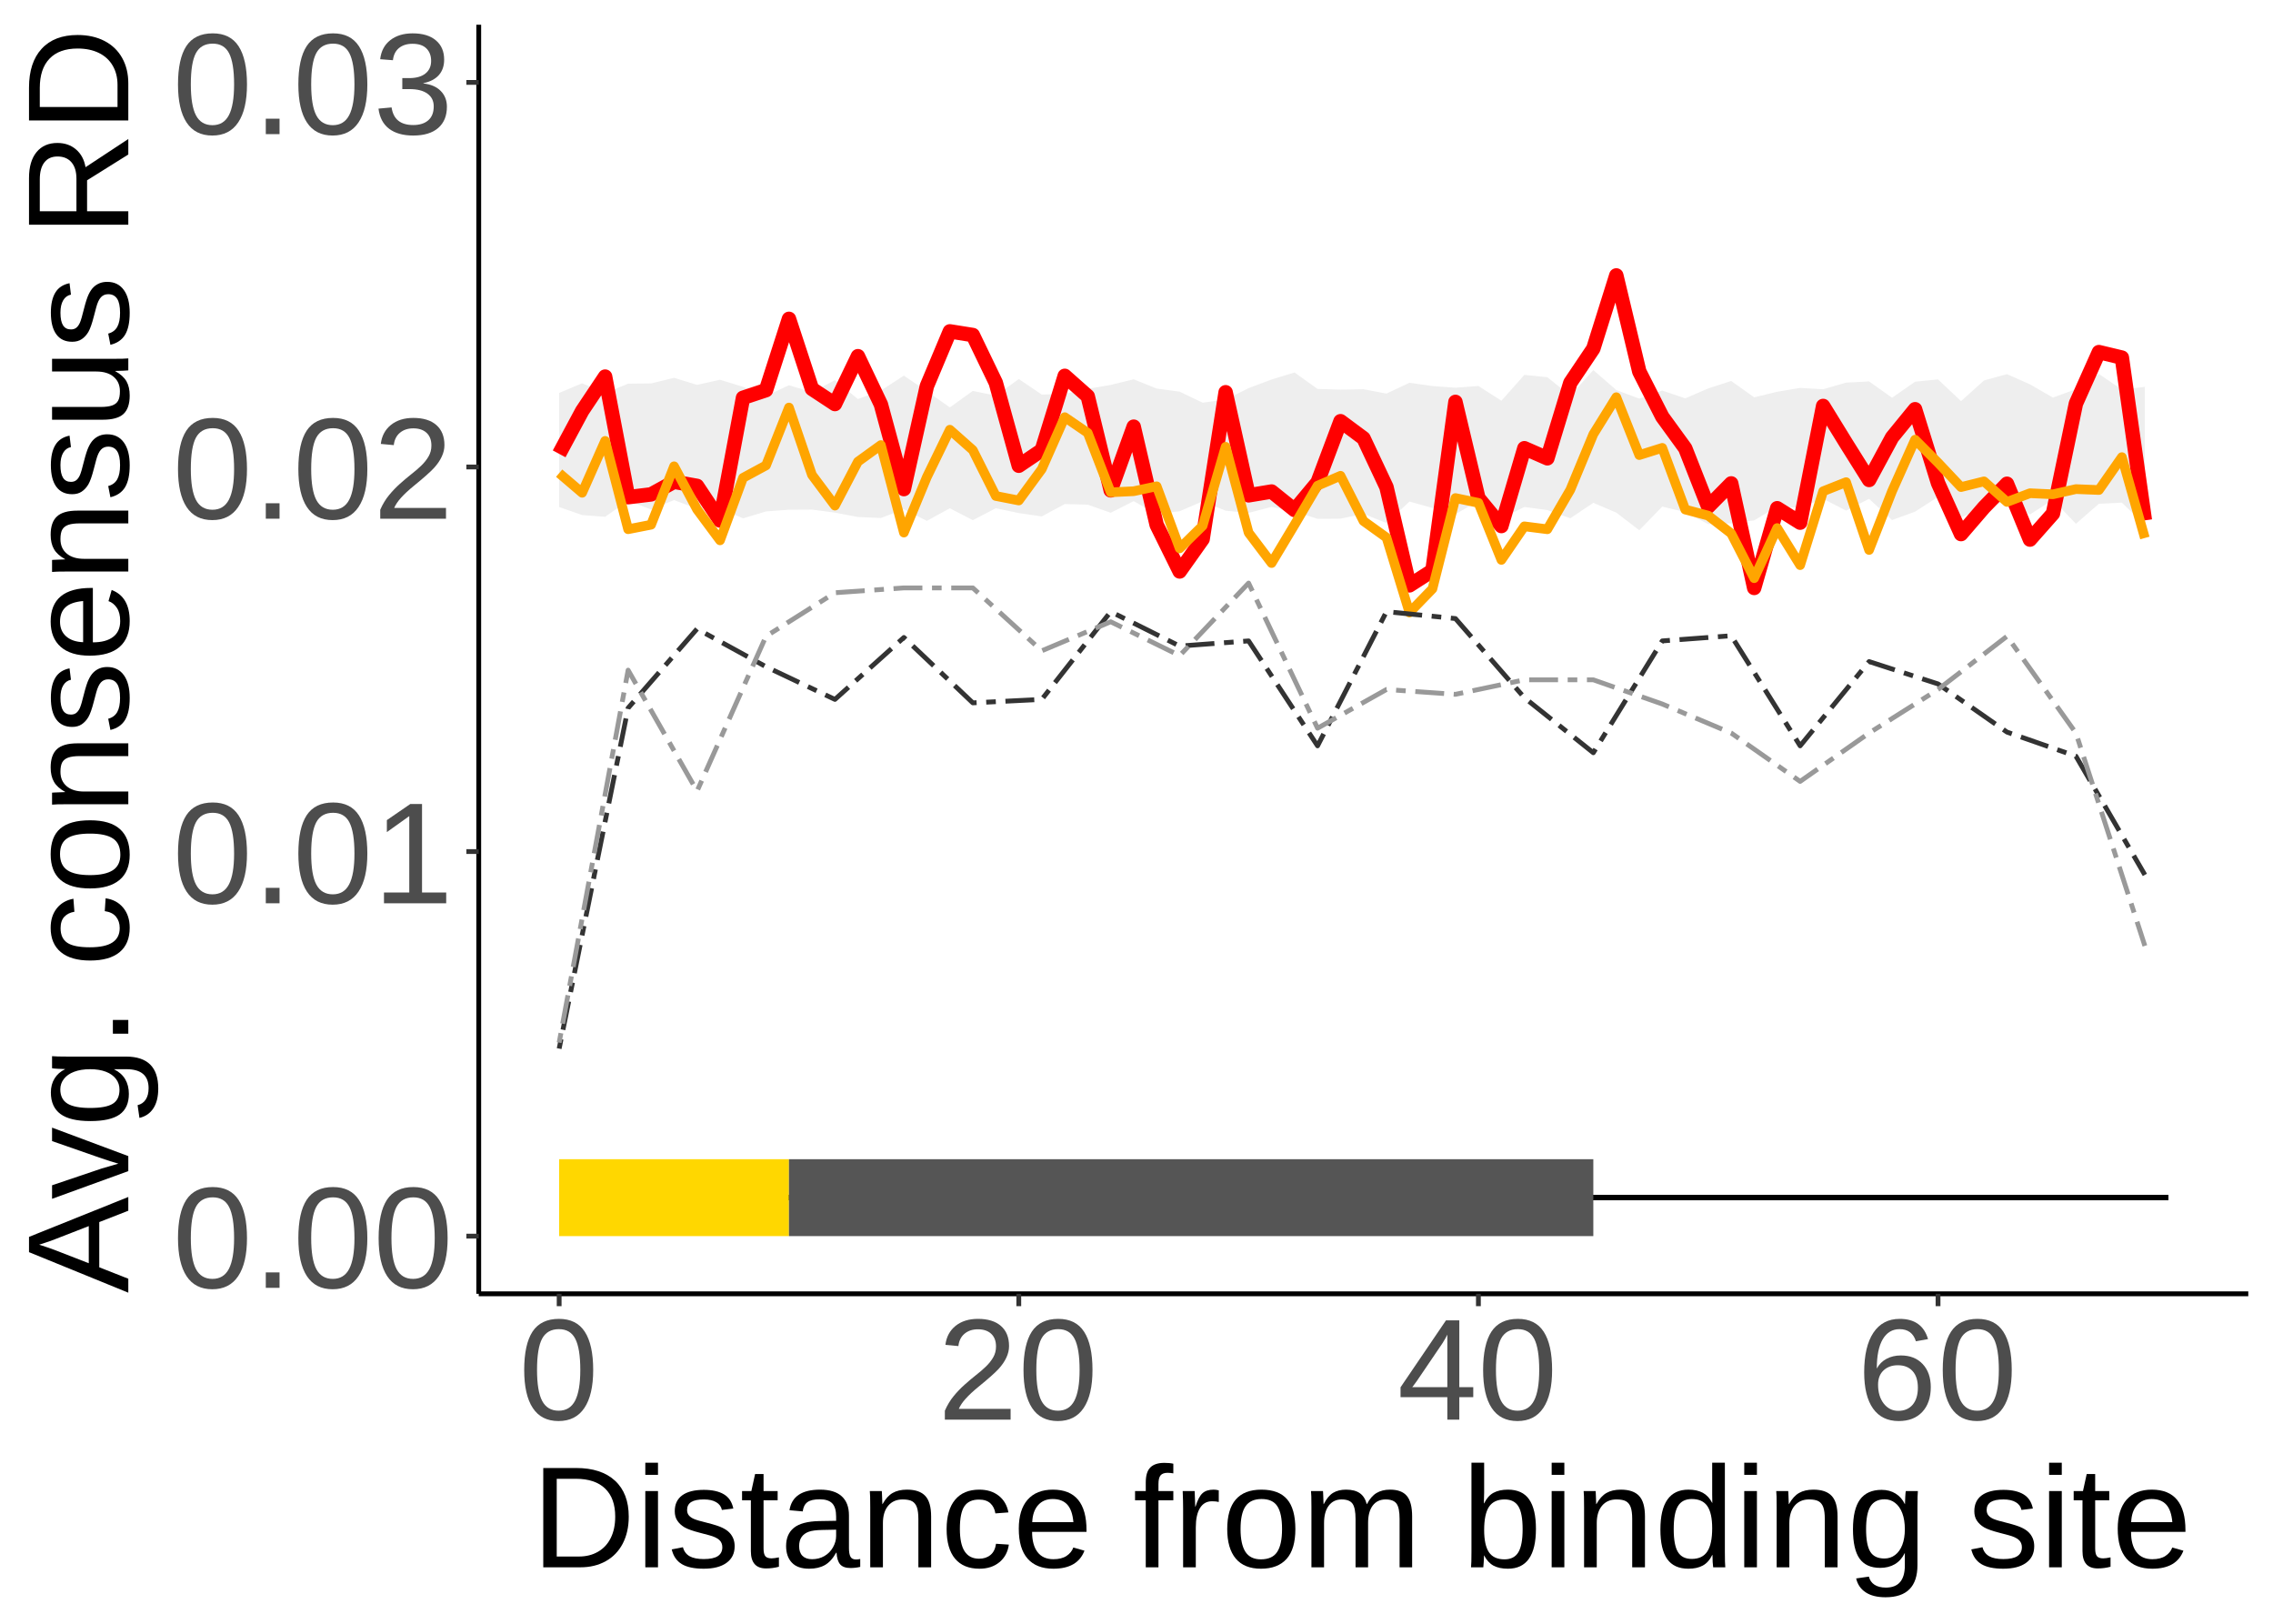 <?xml version="1.0" encoding="UTF-8"?>
<svg xmlns="http://www.w3.org/2000/svg" xmlns:xlink="http://www.w3.org/1999/xlink" width="504pt" height="360pt" viewBox="0 0 504 360" version="1.1">
<defs>
<g>
<symbol overflow="visible" id="glyph0-0">
<path style="stroke:none;" d="M 3.203 -22.016 L 20.781 -22.016 L 20.781 0 L 3.203 0 Z M 4.391 -20.828 L 4.391 -1.188 L 19.594 -1.188 L 19.594 -20.828 Z M 4.391 -20.828 "/>
</symbol>
<symbol overflow="visible" id="glyph0-1">
<path style="stroke:none;" d="M 16.547 -11.016 C 16.547 -7.336 15.895 -4.531 14.594 -2.594 C 13.301 -0.656 11.391 0.312 8.859 0.312 C 6.328 0.312 4.426 -0.648 3.156 -2.578 C 1.883 -4.504 1.25 -7.316 1.25 -11.016 C 1.25 -14.797 1.863 -17.629 3.094 -19.516 C 4.332 -21.398 6.285 -22.344 8.953 -22.344 C 11.547 -22.344 13.457 -21.391 14.688 -19.484 C 15.926 -17.578 16.547 -14.754 16.547 -11.016 Z M 13.688 -11.016 C 13.688 -14.191 13.316 -16.492 12.578 -17.922 C 11.848 -19.348 10.641 -20.062 8.953 -20.062 C 7.223 -20.062 5.977 -19.359 5.219 -17.953 C 4.469 -16.547 4.094 -14.234 4.094 -11.016 C 4.094 -7.891 4.473 -5.602 5.234 -4.156 C 6.004 -2.707 7.223 -1.984 8.891 -1.984 C 10.547 -1.984 11.758 -2.723 12.531 -4.203 C 13.301 -5.68 13.688 -7.953 13.688 -11.016 Z M 13.688 -11.016 "/>
</symbol>
<symbol overflow="visible" id="glyph0-2">
<path style="stroke:none;" d="M 2.922 0 L 2.922 -3.422 L 5.969 -3.422 L 5.969 0 Z M 2.922 0 "/>
</symbol>
<symbol overflow="visible" id="glyph0-3">
<path style="stroke:none;" d="M 2.438 0 L 2.438 -2.391 L 8.047 -2.391 L 8.047 -19.328 L 3.078 -15.781 L 3.078 -18.438 L 8.281 -22.016 L 10.875 -22.016 L 10.875 -2.391 L 16.234 -2.391 L 16.234 0 Z M 2.438 0 "/>
</symbol>
<symbol overflow="visible" id="glyph0-4">
<path style="stroke:none;" d="M 1.609 0 L 1.609 -1.984 C 2.141 -3.203 2.785 -4.273 3.547 -5.203 C 4.316 -6.141 5.125 -6.984 5.969 -7.734 C 6.812 -8.492 7.645 -9.195 8.469 -9.844 C 9.301 -10.488 10.051 -11.133 10.719 -11.781 C 11.383 -12.426 11.922 -13.102 12.328 -13.812 C 12.742 -14.52 12.953 -15.32 12.953 -16.219 C 12.953 -17.426 12.598 -18.363 11.891 -19.031 C 11.18 -19.695 10.195 -20.031 8.938 -20.031 C 7.738 -20.031 6.75 -19.703 5.969 -19.047 C 5.195 -18.398 4.742 -17.488 4.609 -16.312 L 1.734 -16.578 C 1.941 -18.336 2.688 -19.738 3.969 -20.781 C 5.258 -21.82 6.914 -22.344 8.938 -22.344 C 11.156 -22.344 12.859 -21.816 14.047 -20.766 C 15.242 -19.723 15.844 -18.238 15.844 -16.312 C 15.844 -15.457 15.645 -14.609 15.25 -13.766 C 14.863 -12.922 14.285 -12.078 13.516 -11.234 C 12.742 -10.391 11.27 -9.082 9.094 -7.312 C 7.895 -6.332 6.941 -5.445 6.234 -4.656 C 5.523 -3.875 5.016 -3.117 4.703 -2.391 L 16.188 -2.391 L 16.188 0 Z M 1.609 0 "/>
</symbol>
<symbol overflow="visible" id="glyph0-5">
<path style="stroke:none;" d="M 16.391 -6.078 C 16.391 -4.047 15.742 -2.473 14.453 -1.359 C 13.16 -0.242 11.316 0.312 8.922 0.312 C 6.691 0.312 4.91 -0.188 3.578 -1.188 C 2.254 -2.195 1.469 -3.688 1.219 -5.656 L 4.125 -5.922 C 4.5 -3.316 6.098 -2.016 8.922 -2.016 C 10.336 -2.016 11.445 -2.363 12.25 -3.062 C 13.062 -3.758 13.469 -4.797 13.469 -6.172 C 13.469 -7.367 13.004 -8.301 12.078 -8.969 C 11.16 -9.645 9.832 -9.984 8.094 -9.984 L 6.5 -9.984 L 6.5 -12.422 L 8.031 -12.422 C 9.57 -12.422 10.766 -12.754 11.609 -13.422 C 12.461 -14.098 12.891 -15.031 12.891 -16.219 C 12.891 -17.395 12.539 -18.32 11.844 -19 C 11.156 -19.688 10.129 -20.031 8.766 -20.031 C 7.523 -20.031 6.52 -19.711 5.75 -19.078 C 4.988 -18.441 4.547 -17.547 4.422 -16.391 L 1.594 -16.609 C 1.801 -18.41 2.547 -19.816 3.828 -20.828 C 5.117 -21.836 6.773 -22.344 8.797 -22.344 C 11.004 -22.344 12.719 -21.828 13.938 -20.797 C 15.164 -19.773 15.781 -18.348 15.781 -16.516 C 15.781 -15.109 15.383 -13.961 14.594 -13.078 C 13.812 -12.203 12.672 -11.609 11.172 -11.297 L 11.172 -11.234 C 12.816 -11.055 14.098 -10.504 15.016 -9.578 C 15.93 -8.648 16.391 -7.484 16.391 -6.078 Z M 16.391 -6.078 "/>
</symbol>
<symbol overflow="visible" id="glyph0-6">
<path style="stroke:none;" d="M 13.766 -4.984 L 13.766 0 L 11.109 0 L 11.109 -4.984 L 0.734 -4.984 L 0.734 -7.172 L 10.812 -22.016 L 13.766 -22.016 L 13.766 -7.203 L 16.859 -7.203 L 16.859 -4.984 Z M 11.109 -18.844 C 11.086 -18.781 10.941 -18.504 10.672 -18.016 C 10.398 -17.523 10.195 -17.18 10.062 -16.984 L 4.422 -8.672 L 3.578 -7.516 L 3.328 -7.203 L 11.109 -7.203 Z M 11.109 -18.844 "/>
</symbol>
<symbol overflow="visible" id="glyph0-7">
<path style="stroke:none;" d="M 16.391 -7.203 C 16.391 -4.879 15.758 -3.047 14.5 -1.703 C 13.238 -0.359 11.5 0.312 9.281 0.312 C 6.801 0.312 4.906 -0.609 3.594 -2.453 C 2.281 -4.297 1.625 -6.977 1.625 -10.5 C 1.625 -14.312 2.305 -17.238 3.672 -19.281 C 5.035 -21.32 6.977 -22.344 9.5 -22.344 C 12.82 -22.344 14.914 -20.848 15.781 -17.859 L 13.094 -17.375 C 12.539 -19.164 11.332 -20.062 9.469 -20.062 C 7.863 -20.062 6.617 -19.312 5.734 -17.812 C 4.859 -16.32 4.422 -14.16 4.422 -11.328 C 4.93 -12.273 5.648 -12.992 6.578 -13.484 C 7.504 -13.984 8.566 -14.234 9.766 -14.234 C 11.797 -14.234 13.406 -13.598 14.594 -12.328 C 15.789 -11.055 16.391 -9.348 16.391 -7.203 Z M 13.531 -7.078 C 13.531 -8.672 13.141 -9.898 12.359 -10.766 C 11.578 -11.629 10.488 -12.062 9.094 -12.062 C 7.781 -12.062 6.719 -11.676 5.906 -10.906 C 5.102 -10.145 4.703 -9.094 4.703 -7.75 C 4.703 -6.051 5.117 -4.66 5.953 -3.578 C 6.797 -2.492 7.875 -1.953 9.188 -1.953 C 10.539 -1.953 11.602 -2.406 12.375 -3.312 C 13.145 -4.227 13.531 -5.484 13.531 -7.078 Z M 13.531 -7.078 "/>
</symbol>
<symbol overflow="visible" id="glyph0-8">
<path style="stroke:none;" d="M 21.578 -11.234 C 21.578 -8.961 21.133 -6.973 20.25 -5.266 C 19.363 -3.566 18.109 -2.266 16.484 -1.359 C 14.859 -0.453 12.984 0 10.859 0 L 2.625 0 L 2.625 -22.016 L 9.906 -22.016 C 13.633 -22.016 16.508 -21.078 18.531 -19.203 C 20.562 -17.336 21.578 -14.68 21.578 -11.234 Z M 18.578 -11.234 C 18.578 -13.961 17.828 -16.039 16.328 -17.469 C 14.836 -18.906 12.676 -19.625 9.844 -19.625 L 5.609 -19.625 L 5.609 -2.391 L 10.516 -2.391 C 12.129 -2.391 13.547 -2.742 14.766 -3.453 C 15.992 -4.16 16.938 -5.18 17.594 -6.516 C 18.25 -7.848 18.578 -9.422 18.578 -11.234 Z M 18.578 -11.234 "/>
</symbol>
<symbol overflow="visible" id="glyph0-9">
<path style="stroke:none;" d="M 2.141 -20.5 L 2.141 -23.188 L 4.953 -23.188 L 4.953 -20.5 Z M 2.141 0 L 2.141 -16.906 L 4.953 -16.906 L 4.953 0 Z M 2.141 0 "/>
</symbol>
<symbol overflow="visible" id="glyph0-10">
<path style="stroke:none;" d="M 14.844 -4.672 C 14.844 -3.078 14.238 -1.848 13.031 -0.984 C 11.832 -0.117 10.148 0.312 7.984 0.312 C 5.879 0.312 4.254 -0.031 3.109 -0.719 C 1.973 -1.414 1.234 -2.5 0.891 -3.969 L 3.375 -4.453 C 3.613 -3.547 4.109 -2.879 4.859 -2.453 C 5.609 -2.035 6.648 -1.828 7.984 -1.828 C 9.41 -1.828 10.453 -2.047 11.109 -2.484 C 11.773 -2.922 12.109 -3.578 12.109 -4.453 C 12.109 -5.117 11.879 -5.66 11.422 -6.078 C 10.961 -6.492 10.223 -6.836 9.203 -7.109 L 7.188 -7.641 C 5.57 -8.055 4.422 -8.461 3.734 -8.859 C 3.055 -9.266 2.523 -9.754 2.141 -10.328 C 1.754 -10.898 1.562 -11.602 1.562 -12.438 C 1.562 -13.977 2.109 -15.148 3.203 -15.953 C 4.305 -16.766 5.91 -17.172 8.016 -17.172 C 9.879 -17.172 11.359 -16.844 12.453 -16.188 C 13.555 -15.531 14.254 -14.477 14.547 -13.031 L 12.016 -12.719 C 11.859 -13.469 11.438 -14.039 10.75 -14.438 C 10.07 -14.844 9.16 -15.047 8.016 -15.047 C 6.742 -15.047 5.805 -14.852 5.203 -14.469 C 4.598 -14.082 4.297 -13.5 4.297 -12.719 C 4.297 -12.238 4.422 -11.844 4.672 -11.531 C 4.922 -11.219 5.289 -10.953 5.781 -10.734 C 6.27 -10.516 7.301 -10.211 8.875 -9.828 C 10.363 -9.453 11.438 -9.102 12.094 -8.781 C 12.75 -8.469 13.266 -8.117 13.641 -7.734 C 14.023 -7.348 14.32 -6.898 14.531 -6.391 C 14.738 -5.891 14.844 -5.316 14.844 -4.672 Z M 14.844 -4.672 "/>
</symbol>
<symbol overflow="visible" id="glyph0-11">
<path style="stroke:none;" d="M 8.656 -0.125 C 7.727 0.125 6.781 0.25 5.812 0.25 C 3.562 0.25 2.438 -1.023 2.438 -3.578 L 2.438 -14.859 L 0.484 -14.859 L 0.484 -16.906 L 2.547 -16.906 L 3.375 -20.688 L 5.25 -20.688 L 5.25 -16.906 L 8.375 -16.906 L 8.375 -14.859 L 5.25 -14.859 L 5.25 -4.188 C 5.25 -3.375 5.379 -2.801 5.641 -2.469 C 5.91 -2.145 6.375 -1.984 7.031 -1.984 C 7.406 -1.984 7.945 -2.055 8.656 -2.203 Z M 8.656 -0.125 "/>
</symbol>
<symbol overflow="visible" id="glyph0-12">
<path style="stroke:none;" d="M 6.469 0.312 C 4.77 0.312 3.492 -0.133 2.641 -1.031 C 1.785 -1.926 1.359 -3.156 1.359 -4.719 C 1.359 -6.469 1.93 -7.812 3.078 -8.75 C 4.234 -9.688 6.094 -10.188 8.656 -10.25 L 12.453 -10.312 L 12.453 -11.234 C 12.453 -12.609 12.16 -13.594 11.578 -14.188 C 10.992 -14.781 10.078 -15.078 8.828 -15.078 C 7.566 -15.078 6.648 -14.863 6.078 -14.438 C 5.504 -14.008 5.16 -13.328 5.047 -12.391 L 2.109 -12.656 C 2.586 -15.695 4.848 -17.219 8.891 -17.219 C 11.016 -17.219 12.613 -16.727 13.688 -15.75 C 14.758 -14.781 15.297 -13.375 15.297 -11.531 L 15.297 -4.25 C 15.297 -3.414 15.406 -2.785 15.625 -2.359 C 15.844 -1.941 16.258 -1.734 16.875 -1.734 C 17.145 -1.734 17.453 -1.77 17.797 -1.844 L 17.797 -0.094 C 17.086 0.07 16.363 0.156 15.625 0.156 C 14.582 0.156 13.82 -0.113 13.344 -0.656 C 12.875 -1.207 12.609 -2.066 12.547 -3.234 L 12.453 -3.234 C 11.734 -1.941 10.895 -1.023 9.938 -0.484 C 8.988 0.047 7.832 0.312 6.469 0.312 Z M 7.109 -1.797 C 8.141 -1.797 9.055 -2.031 9.859 -2.5 C 10.66 -2.969 11.289 -3.609 11.75 -4.422 C 12.219 -5.242 12.453 -6.086 12.453 -6.953 L 12.453 -8.344 L 9.375 -8.281 C 8.051 -8.258 7.047 -8.125 6.359 -7.875 C 5.68 -7.625 5.16 -7.238 4.797 -6.719 C 4.43 -6.195 4.25 -5.516 4.25 -4.672 C 4.25 -3.754 4.492 -3.047 4.984 -2.547 C 5.484 -2.047 6.191 -1.797 7.109 -1.797 Z M 7.109 -1.797 "/>
</symbol>
<symbol overflow="visible" id="glyph0-13">
<path style="stroke:none;" d="M 12.891 0 L 12.891 -10.719 C 12.891 -11.832 12.781 -12.695 12.562 -13.312 C 12.344 -13.926 11.992 -14.367 11.516 -14.641 C 11.035 -14.91 10.332 -15.047 9.406 -15.047 C 8.051 -15.047 6.984 -14.582 6.203 -13.656 C 5.422 -12.727 5.031 -11.441 5.031 -9.797 L 5.031 0 L 2.219 0 L 2.219 -13.297 C 2.219 -15.266 2.188 -16.469 2.125 -16.906 L 4.781 -16.906 C 4.789 -16.852 4.801 -16.711 4.812 -16.484 C 4.82 -16.254 4.832 -15.988 4.844 -15.688 C 4.863 -15.395 4.883 -14.836 4.906 -14.016 L 4.953 -14.016 C 5.598 -15.18 6.344 -16.004 7.188 -16.484 C 8.039 -16.973 9.098 -17.219 10.359 -17.219 C 12.211 -17.219 13.566 -16.754 14.422 -15.828 C 15.285 -14.91 15.719 -13.391 15.719 -11.266 L 15.719 0 Z M 12.891 0 "/>
</symbol>
<symbol overflow="visible" id="glyph0-14">
<path style="stroke:none;" d="M 4.297 -8.531 C 4.297 -6.281 4.648 -4.613 5.359 -3.531 C 6.066 -2.445 7.133 -1.906 8.562 -1.906 C 9.562 -1.906 10.395 -2.176 11.062 -2.719 C 11.738 -3.258 12.156 -4.094 12.312 -5.219 L 15.156 -5.031 C 14.938 -3.406 14.242 -2.109 13.078 -1.141 C 11.91 -0.172 10.43 0.312 8.641 0.312 C 6.273 0.312 4.469 -0.43 3.219 -1.922 C 1.977 -3.422 1.359 -5.602 1.359 -8.469 C 1.359 -11.312 1.984 -13.477 3.234 -14.969 C 4.484 -16.469 6.273 -17.219 8.609 -17.219 C 10.336 -17.219 11.77 -16.77 12.906 -15.875 C 14.051 -14.977 14.77 -13.742 15.062 -12.172 L 12.172 -11.953 C 12.023 -12.891 11.656 -13.633 11.062 -14.188 C 10.469 -14.738 9.625 -15.016 8.531 -15.016 C 7.039 -15.016 5.961 -14.52 5.297 -13.531 C 4.629 -12.539 4.297 -10.875 4.297 -8.531 Z M 4.297 -8.531 "/>
</symbol>
<symbol overflow="visible" id="glyph0-15">
<path style="stroke:none;" d="M 4.312 -7.859 C 4.312 -5.922 4.711 -4.426 5.516 -3.375 C 6.316 -2.32 7.488 -1.797 9.031 -1.797 C 10.25 -1.797 11.223 -2.039 11.953 -2.531 C 12.691 -3.02 13.191 -3.641 13.453 -4.391 L 15.922 -3.688 C 14.91 -1.02 12.613 0.312 9.031 0.312 C 6.531 0.312 4.625 -0.43 3.312 -1.922 C 2.008 -3.41 1.359 -5.625 1.359 -8.562 C 1.359 -11.352 2.008 -13.492 3.312 -14.984 C 4.625 -16.473 6.492 -17.219 8.922 -17.219 C 13.891 -17.219 16.375 -14.223 16.375 -8.234 L 16.375 -7.859 Z M 13.469 -10.016 C 13.312 -11.797 12.859 -13.094 12.109 -13.906 C 11.359 -14.727 10.281 -15.141 8.875 -15.141 C 7.508 -15.141 6.426 -14.68 5.625 -13.766 C 4.832 -12.859 4.406 -11.609 4.344 -10.016 Z M 13.469 -10.016 "/>
</symbol>
<symbol overflow="visible" id="glyph0-16">
<path style="stroke:none;" d=""/>
</symbol>
<symbol overflow="visible" id="glyph0-17">
<path style="stroke:none;" d="M 5.641 -14.859 L 5.641 0 L 2.828 0 L 2.828 -14.859 L 0.453 -14.859 L 0.453 -16.906 L 2.828 -16.906 L 2.828 -18.812 C 2.828 -20.352 3.164 -21.461 3.844 -22.141 C 4.52 -22.816 5.555 -23.156 6.953 -23.156 C 7.734 -23.156 8.395 -23.094 8.938 -22.969 L 8.938 -20.828 C 8.469 -20.91 8.051 -20.953 7.688 -20.953 C 6.969 -20.953 6.445 -20.77 6.125 -20.406 C 5.801 -20.039 5.641 -19.379 5.641 -18.422 L 5.641 -16.906 L 8.938 -16.906 L 8.938 -14.859 Z M 5.641 -14.859 "/>
</symbol>
<symbol overflow="visible" id="glyph0-18">
<path style="stroke:none;" d="M 2.219 0 L 2.219 -12.969 C 2.219 -14.156 2.188 -15.469 2.125 -16.906 L 4.781 -16.906 C 4.863 -14.988 4.906 -13.836 4.906 -13.453 L 4.969 -13.453 C 5.414 -14.898 5.93 -15.891 6.516 -16.422 C 7.098 -16.953 7.922 -17.219 8.984 -17.219 C 9.359 -17.219 9.738 -17.164 10.125 -17.062 L 10.125 -14.484 C 9.75 -14.586 9.25 -14.641 8.625 -14.641 C 7.457 -14.641 6.566 -14.133 5.953 -13.125 C 5.336 -12.125 5.031 -10.688 5.031 -8.812 L 5.031 0 Z M 2.219 0 "/>
</symbol>
<symbol overflow="visible" id="glyph0-19">
<path style="stroke:none;" d="M 16.453 -8.469 C 16.453 -5.508 15.801 -3.305 14.5 -1.859 C 13.195 -0.41 11.305 0.312 8.828 0.312 C 6.359 0.312 4.492 -0.438 3.234 -1.938 C 1.973 -3.445 1.344 -5.625 1.344 -8.469 C 1.344 -14.301 3.867 -17.219 8.922 -17.219 C 11.504 -17.219 13.406 -16.504 14.625 -15.078 C 15.844 -13.66 16.453 -11.457 16.453 -8.469 Z M 13.5 -8.469 C 13.5 -10.801 13.148 -12.492 12.453 -13.547 C 11.766 -14.609 10.602 -15.141 8.969 -15.141 C 7.32 -15.141 6.129 -14.598 5.391 -13.516 C 4.66 -12.441 4.297 -10.758 4.297 -8.469 C 4.297 -6.238 4.656 -4.562 5.375 -3.438 C 6.102 -2.32 7.242 -1.766 8.797 -1.766 C 10.484 -1.766 11.688 -2.305 12.406 -3.391 C 13.133 -4.473 13.5 -6.164 13.5 -8.469 Z M 13.5 -8.469 "/>
</symbol>
<symbol overflow="visible" id="glyph0-20">
<path style="stroke:none;" d="M 12 0 L 12 -10.719 C 12 -12.352 11.773 -13.484 11.328 -14.109 C 10.879 -14.734 10.07 -15.047 8.906 -15.047 C 7.707 -15.047 6.758 -14.586 6.062 -13.672 C 5.363 -12.754 5.016 -11.461 5.016 -9.797 L 5.016 0 L 2.219 0 L 2.219 -13.297 C 2.219 -15.266 2.188 -16.469 2.125 -16.906 L 4.781 -16.906 C 4.789 -16.852 4.801 -16.711 4.812 -16.484 C 4.82 -16.254 4.832 -15.988 4.844 -15.688 C 4.863 -15.395 4.883 -14.836 4.906 -14.016 L 4.953 -14.016 C 5.555 -15.211 6.25 -16.047 7.031 -16.516 C 7.812 -16.984 8.766 -17.219 9.891 -17.219 C 11.172 -17.219 12.18 -16.961 12.922 -16.453 C 13.672 -15.941 14.191 -15.129 14.484 -14.016 L 14.531 -14.016 C 15.113 -15.148 15.816 -15.969 16.641 -16.469 C 17.473 -16.969 18.477 -17.219 19.656 -17.219 C 21.363 -17.219 22.602 -16.754 23.375 -15.828 C 24.156 -14.898 24.547 -13.379 24.547 -11.266 L 24.547 0 L 21.766 0 L 21.766 -10.719 C 21.766 -12.352 21.539 -13.484 21.094 -14.109 C 20.645 -14.734 19.836 -15.047 18.672 -15.047 C 17.441 -15.047 16.484 -14.586 15.797 -13.672 C 15.117 -12.766 14.781 -11.473 14.781 -9.797 L 14.781 0 Z M 12 0 "/>
</symbol>
<symbol overflow="visible" id="glyph0-21">
<path style="stroke:none;" d="M 16.453 -8.531 C 16.453 -2.633 14.379 0.312 10.234 0.312 C 8.953 0.312 7.883 0.082 7.031 -0.375 C 6.188 -0.844 5.5 -1.594 4.969 -2.625 L 4.938 -2.625 C 4.938 -2.301 4.914 -1.805 4.875 -1.141 C 4.832 -0.484 4.801 -0.102 4.781 0 L 2.062 0 C 2.125 -0.562 2.156 -1.723 2.156 -3.484 L 2.156 -23.188 L 4.969 -23.188 L 4.969 -16.578 C 4.969 -15.898 4.945 -15.102 4.906 -14.188 L 4.969 -14.188 C 5.488 -15.27 6.176 -16.047 7.031 -16.516 C 7.895 -16.984 8.961 -17.219 10.234 -17.219 C 12.367 -17.219 13.938 -16.5 14.938 -15.062 C 15.945 -13.625 16.453 -11.445 16.453 -8.531 Z M 13.5 -8.438 C 13.5 -10.801 13.188 -12.492 12.562 -13.516 C 11.938 -14.535 10.922 -15.047 9.516 -15.047 C 7.93 -15.047 6.773 -14.504 6.047 -13.422 C 5.328 -12.336 4.969 -10.617 4.969 -8.266 C 4.969 -6.047 5.32 -4.406 6.031 -3.344 C 6.738 -2.289 7.891 -1.766 9.484 -1.766 C 10.898 -1.766 11.922 -2.285 12.547 -3.328 C 13.18 -4.379 13.5 -6.082 13.5 -8.438 Z M 13.5 -8.438 "/>
</symbol>
<symbol overflow="visible" id="glyph0-22">
<path style="stroke:none;" d="M 12.828 -2.719 C 12.305 -1.633 11.613 -0.859 10.75 -0.391 C 9.895 0.078 8.832 0.312 7.562 0.312 C 5.426 0.312 3.852 -0.406 2.844 -1.844 C 1.844 -3.281 1.344 -5.457 1.344 -8.375 C 1.344 -14.27 3.414 -17.219 7.562 -17.219 C 8.844 -17.219 9.91 -16.984 10.766 -16.516 C 11.617 -16.047 12.305 -15.301 12.828 -14.281 L 12.859 -14.281 L 12.828 -16.172 L 12.828 -23.188 L 15.641 -23.188 L 15.641 -3.484 C 15.641 -1.723 15.672 -0.562 15.734 0 L 13.047 0 C 13.016 -0.164 12.977 -0.551 12.938 -1.156 C 12.906 -1.758 12.891 -2.281 12.891 -2.719 Z M 4.297 -8.469 C 4.297 -6.102 4.609 -4.41 5.234 -3.391 C 5.859 -2.367 6.875 -1.859 8.281 -1.859 C 9.875 -1.859 11.031 -2.41 11.75 -3.516 C 12.469 -4.617 12.828 -6.332 12.828 -8.656 C 12.828 -10.895 12.469 -12.535 11.75 -13.578 C 11.031 -14.617 9.883 -15.141 8.312 -15.141 C 6.895 -15.141 5.867 -14.613 5.234 -13.562 C 4.609 -12.52 4.297 -10.82 4.297 -8.469 Z M 4.297 -8.469 "/>
</symbol>
<symbol overflow="visible" id="glyph0-23">
<path style="stroke:none;" d="M 8.562 6.641 C 6.719 6.641 5.25 6.273 4.156 5.547 C 3.062 4.828 2.359 3.801 2.047 2.469 L 4.875 2.062 C 5.062 2.844 5.473 3.441 6.109 3.859 C 6.754 4.285 7.598 4.5 8.641 4.5 C 11.441 4.5 12.844 2.859 12.844 -0.422 L 12.844 -3.141 L 12.812 -3.141 C 12.281 -2.055 11.551 -1.238 10.625 -0.688 C 9.695 -0.145 8.613 0.125 7.375 0.125 C 5.301 0.125 3.773 -0.562 2.797 -1.938 C 1.828 -3.312 1.344 -5.473 1.344 -8.422 C 1.344 -11.41 1.863 -13.613 2.906 -15.031 C 3.957 -16.457 5.551 -17.172 7.688 -17.172 C 8.883 -17.172 9.922 -16.895 10.797 -16.344 C 11.68 -15.801 12.363 -15.023 12.844 -14.016 L 12.875 -14.016 C 12.875 -14.328 12.895 -14.867 12.938 -15.641 C 12.977 -16.41 13.02 -16.832 13.062 -16.906 L 15.734 -16.906 C 15.672 -16.344 15.641 -15.176 15.641 -13.406 L 15.641 -0.484 C 15.641 4.266 13.281 6.641 8.562 6.641 Z M 12.844 -8.453 C 12.844 -9.828 12.656 -11.008 12.281 -12 C 11.906 -13 11.375 -13.758 10.688 -14.281 C 10.008 -14.812 9.238 -15.078 8.375 -15.078 C 6.938 -15.078 5.891 -14.555 5.234 -13.516 C 4.578 -12.473 4.25 -10.785 4.25 -8.453 C 4.25 -6.141 4.555 -4.477 5.172 -3.469 C 5.785 -2.457 6.836 -1.953 8.328 -1.953 C 9.211 -1.953 10 -2.211 10.688 -2.734 C 11.375 -3.254 11.906 -4 12.281 -4.969 C 12.656 -5.945 12.844 -7.109 12.844 -8.453 Z M 12.844 -8.453 "/>
</symbol>
<symbol overflow="visible" id="glyph1-0">
<path style="stroke:none;" d="M -22.016 -3.203 L -22.016 -20.781 L 0 -20.781 L 0 -3.203 Z M -20.828 -4.391 L -1.188 -4.391 L -1.188 -19.594 L -20.828 -19.594 Z M -20.828 -4.391 "/>
</symbol>
<symbol overflow="visible" id="glyph1-1">
<path style="stroke:none;" d="M 0 -18.234 L -6.438 -15.719 L -6.438 -5.688 L 0 -3.156 L 0 -0.062 L -22.016 -9.047 L -22.016 -12.438 L 0 -21.281 Z M -19.766 -10.703 L -19.328 -10.562 C -18.461 -10.301 -17.352 -9.914 -16 -9.406 L -8.766 -6.594 L -8.766 -14.828 L -16.031 -12 C -16.75 -11.707 -17.562 -11.414 -18.469 -11.125 Z M -19.766 -10.703 "/>
</symbol>
<symbol overflow="visible" id="glyph1-2">
<path style="stroke:none;" d="M 0 -9.578 L 0 -6.25 L -16.906 -0.109 L -16.906 -3.109 L -5.906 -6.828 C -5.488 -6.961 -4.254 -7.32 -2.203 -7.906 L -4.031 -8.453 L -5.875 -9.062 L -16.906 -12.906 L -16.906 -15.891 Z M 0 -9.578 "/>
</symbol>
<symbol overflow="visible" id="glyph1-3">
<path style="stroke:none;" d="M 6.641 -8.562 C 6.641 -6.719 6.273 -5.25 5.547 -4.156 C 4.828 -3.062 3.801 -2.359 2.469 -2.047 L 2.062 -4.875 C 2.844 -5.062 3.441 -5.473 3.859 -6.109 C 4.285 -6.754 4.5 -7.598 4.5 -8.641 C 4.5 -11.441 2.859 -12.844 -0.422 -12.844 L -3.141 -12.844 L -3.141 -12.812 C -2.055 -12.281 -1.238 -11.551 -0.688 -10.625 C -0.145 -9.695 0.125 -8.613 0.125 -7.375 C 0.125 -5.301 -0.562 -3.773 -1.938 -2.797 C -3.312 -1.828 -5.473 -1.344 -8.422 -1.344 C -11.41 -1.344 -13.613 -1.863 -15.031 -2.906 C -16.457 -3.957 -17.172 -5.551 -17.172 -7.688 C -17.172 -8.883 -16.895 -9.922 -16.344 -10.797 C -15.801 -11.68 -15.023 -12.363 -14.016 -12.844 L -14.016 -12.875 C -14.328 -12.875 -14.867 -12.895 -15.641 -12.938 C -16.41 -12.977 -16.832 -13.02 -16.906 -13.062 L -16.906 -15.734 C -16.344 -15.672 -15.176 -15.641 -13.406 -15.641 L -0.484 -15.641 C 4.266 -15.641 6.641 -13.281 6.641 -8.562 Z M -8.453 -12.844 C -9.828 -12.844 -11.008 -12.656 -12 -12.281 C -13 -11.906 -13.758 -11.375 -14.281 -10.688 C -14.812 -10.008 -15.078 -9.238 -15.078 -8.375 C -15.078 -6.938 -14.555 -5.891 -13.516 -5.234 C -12.473 -4.578 -10.785 -4.25 -8.453 -4.25 C -6.141 -4.25 -4.477 -4.555 -3.469 -5.172 C -2.457 -5.785 -1.953 -6.836 -1.953 -8.328 C -1.953 -9.211 -2.211 -10 -2.734 -10.688 C -3.254 -11.375 -4 -11.906 -4.969 -12.281 C -5.945 -12.656 -7.109 -12.844 -8.453 -12.844 Z M -8.453 -12.844 "/>
</symbol>
<symbol overflow="visible" id="glyph1-4">
<path style="stroke:none;" d="M 0 -2.922 L -3.422 -2.922 L -3.422 -5.969 L 0 -5.969 Z M 0 -2.922 "/>
</symbol>
<symbol overflow="visible" id="glyph1-5">
<path style="stroke:none;" d=""/>
</symbol>
<symbol overflow="visible" id="glyph1-6">
<path style="stroke:none;" d="M -8.531 -4.297 C -6.281 -4.297 -4.613 -4.648 -3.531 -5.359 C -2.445 -6.066 -1.906 -7.133 -1.906 -8.562 C -1.906 -9.562 -2.176 -10.395 -2.719 -11.062 C -3.258 -11.738 -4.094 -12.156 -5.219 -12.312 L -5.031 -15.156 C -3.406 -14.938 -2.109 -14.242 -1.141 -13.078 C -0.172 -11.91 0.312 -10.43 0.312 -8.641 C 0.312 -6.273 -0.43 -4.469 -1.922 -3.219 C -3.422 -1.977 -5.602 -1.359 -8.469 -1.359 C -11.312 -1.359 -13.477 -1.984 -14.969 -3.234 C -16.469 -4.484 -17.219 -6.273 -17.219 -8.609 C -17.219 -10.336 -16.77 -11.77 -15.875 -12.906 C -14.977 -14.051 -13.742 -14.77 -12.172 -15.062 L -11.953 -12.172 C -12.891 -12.023 -13.633 -11.656 -14.188 -11.062 C -14.738 -10.469 -15.016 -9.625 -15.016 -8.531 C -15.016 -7.039 -14.52 -5.961 -13.531 -5.297 C -12.539 -4.629 -10.875 -4.297 -8.531 -4.297 Z M -8.531 -4.297 "/>
</symbol>
<symbol overflow="visible" id="glyph1-7">
<path style="stroke:none;" d="M -8.469 -16.453 C -5.508 -16.453 -3.305 -15.801 -1.859 -14.5 C -0.41 -13.195 0.312 -11.305 0.312 -8.828 C 0.312 -6.359 -0.438 -4.492 -1.938 -3.234 C -3.445 -1.973 -5.625 -1.344 -8.469 -1.344 C -14.301 -1.344 -17.219 -3.867 -17.219 -8.922 C -17.219 -11.504 -16.504 -13.406 -15.078 -14.625 C -13.66 -15.844 -11.457 -16.453 -8.469 -16.453 Z M -8.469 -13.5 C -10.801 -13.5 -12.492 -13.148 -13.547 -12.453 C -14.609 -11.766 -15.141 -10.602 -15.141 -8.969 C -15.141 -7.32 -14.598 -6.129 -13.516 -5.391 C -12.441 -4.66 -10.758 -4.297 -8.469 -4.297 C -6.238 -4.297 -4.562 -4.656 -3.438 -5.375 C -2.32 -6.102 -1.766 -7.242 -1.766 -8.797 C -1.766 -10.484 -2.305 -11.688 -3.391 -12.406 C -4.473 -13.133 -6.164 -13.5 -8.469 -13.5 Z M -8.469 -13.5 "/>
</symbol>
<symbol overflow="visible" id="glyph1-8">
<path style="stroke:none;" d="M 0 -12.891 L -10.719 -12.891 C -11.832 -12.891 -12.695 -12.781 -13.312 -12.562 C -13.926 -12.344 -14.367 -11.992 -14.641 -11.516 C -14.91 -11.035 -15.047 -10.332 -15.047 -9.406 C -15.047 -8.051 -14.582 -6.984 -13.656 -6.203 C -12.727 -5.422 -11.441 -5.031 -9.797 -5.031 L 0 -5.031 L 0 -2.219 L -13.297 -2.219 C -15.266 -2.219 -16.469 -2.188 -16.906 -2.125 L -16.906 -4.781 C -16.852 -4.789 -16.711 -4.801 -16.484 -4.812 C -16.254 -4.82 -15.988 -4.832 -15.688 -4.844 C -15.395 -4.863 -14.836 -4.883 -14.016 -4.906 L -14.016 -4.953 C -15.18 -5.598 -16.004 -6.344 -16.484 -7.188 C -16.973 -8.039 -17.219 -9.098 -17.219 -10.359 C -17.219 -12.211 -16.754 -13.566 -15.828 -14.422 C -14.91 -15.285 -13.391 -15.719 -11.266 -15.719 L 0 -15.719 Z M 0 -12.891 "/>
</symbol>
<symbol overflow="visible" id="glyph1-9">
<path style="stroke:none;" d="M -4.672 -14.844 C -3.078 -14.844 -1.848 -14.238 -0.984 -13.031 C -0.117 -11.832 0.312 -10.148 0.312 -7.984 C 0.312 -5.879 -0.031 -4.254 -0.719 -3.109 C -1.414 -1.973 -2.5 -1.234 -3.969 -0.891 L -4.453 -3.375 C -3.547 -3.613 -2.879 -4.109 -2.453 -4.859 C -2.035 -5.609 -1.828 -6.648 -1.828 -7.984 C -1.828 -9.41 -2.047 -10.453 -2.484 -11.109 C -2.922 -11.773 -3.578 -12.109 -4.453 -12.109 C -5.117 -12.109 -5.66 -11.879 -6.078 -11.422 C -6.492 -10.961 -6.836 -10.223 -7.109 -9.203 L -7.641 -7.188 C -8.055 -5.57 -8.461 -4.422 -8.859 -3.734 C -9.266 -3.055 -9.754 -2.523 -10.328 -2.141 C -10.898 -1.754 -11.602 -1.562 -12.438 -1.562 C -13.977 -1.562 -15.148 -2.109 -15.953 -3.203 C -16.766 -4.305 -17.172 -5.91 -17.172 -8.016 C -17.172 -9.879 -16.844 -11.359 -16.188 -12.453 C -15.531 -13.555 -14.477 -14.254 -13.031 -14.547 L -12.719 -12.016 C -13.469 -11.859 -14.039 -11.438 -14.438 -10.75 C -14.844 -10.07 -15.047 -9.16 -15.047 -8.016 C -15.047 -6.742 -14.852 -5.805 -14.469 -5.203 C -14.082 -4.598 -13.5 -4.297 -12.719 -4.297 C -12.238 -4.297 -11.844 -4.422 -11.531 -4.672 C -11.219 -4.922 -10.953 -5.289 -10.734 -5.781 C -10.516 -6.27 -10.211 -7.301 -9.828 -8.875 C -9.453 -10.363 -9.102 -11.438 -8.781 -12.094 C -8.469 -12.75 -8.117 -13.266 -7.734 -13.641 C -7.348 -14.023 -6.898 -14.32 -6.391 -14.531 C -5.891 -14.738 -5.316 -14.844 -4.672 -14.844 Z M -4.672 -14.844 "/>
</symbol>
<symbol overflow="visible" id="glyph1-10">
<path style="stroke:none;" d="M -7.859 -4.312 C -5.922 -4.312 -4.426 -4.711 -3.375 -5.516 C -2.32 -6.316 -1.797 -7.488 -1.797 -9.031 C -1.797 -10.25 -2.039 -11.223 -2.531 -11.953 C -3.02 -12.691 -3.641 -13.191 -4.391 -13.453 L -3.688 -15.922 C -1.02 -14.91 0.312 -12.613 0.312 -9.031 C 0.312 -6.531 -0.43 -4.625 -1.922 -3.312 C -3.41 -2.008 -5.625 -1.359 -8.562 -1.359 C -11.352 -1.359 -13.492 -2.008 -14.984 -3.312 C -16.473 -4.625 -17.219 -6.492 -17.219 -8.922 C -17.219 -13.891 -14.223 -16.375 -8.234 -16.375 L -7.859 -16.375 Z M -10.016 -13.469 C -11.797 -13.312 -13.094 -12.859 -13.906 -12.109 C -14.727 -11.359 -15.141 -10.281 -15.141 -8.875 C -15.141 -7.508 -14.68 -6.426 -13.766 -5.625 C -12.859 -4.832 -11.609 -4.406 -10.016 -4.344 Z M -10.016 -13.469 "/>
</symbol>
<symbol overflow="visible" id="glyph1-11">
<path style="stroke:none;" d="M -16.906 -4.906 L -6.188 -4.906 C -5.07 -4.906 -4.207 -5.016 -3.594 -5.234 C -2.977 -5.453 -2.535 -5.801 -2.266 -6.281 C -1.992 -6.758 -1.859 -7.461 -1.859 -8.391 C -1.859 -9.742 -2.32 -10.812 -3.25 -11.594 C -4.176 -12.375 -5.461 -12.766 -7.109 -12.766 L -16.906 -12.766 L -16.906 -15.578 L -3.609 -15.578 C -1.641 -15.578 -0.438 -15.609 0 -15.672 L 0 -13.016 C -0.051 -13.004 -0.191 -12.992 -0.422 -12.984 C -0.648 -12.973 -0.91 -12.957 -1.203 -12.938 C -1.504 -12.926 -2.066 -12.91 -2.891 -12.891 L -2.891 -12.844 C -1.723 -12.195 -0.895 -11.445 -0.406 -10.594 C 0.07 -9.75 0.312 -8.695 0.312 -7.438 C 0.312 -5.582 -0.145 -4.223 -1.062 -3.359 C -1.988 -2.504 -3.516 -2.078 -5.641 -2.078 L -16.906 -2.078 Z M -16.906 -4.906 "/>
</symbol>
<symbol overflow="visible" id="glyph1-12">
<path style="stroke:none;" d="M 0 -18.188 L -9.141 -12.469 L -9.141 -5.609 L 0 -5.609 L 0 -2.625 L -22.016 -2.625 L -22.016 -12.984 C -22.016 -15.461 -21.457 -17.375 -20.344 -18.719 C -19.238 -20.07 -17.695 -20.75 -15.719 -20.75 C -14.082 -20.75 -12.707 -20.27 -11.594 -19.312 C -10.477 -18.363 -9.773 -17.051 -9.484 -15.375 L 0 -21.625 Z M -15.688 -17.75 C -16.969 -17.75 -17.941 -17.312 -18.609 -16.438 C -19.285 -15.57 -19.625 -14.32 -19.625 -12.688 L -19.625 -5.609 L -11.5 -5.609 L -11.5 -12.812 C -11.5 -14.383 -11.863 -15.598 -12.594 -16.453 C -13.332 -17.316 -14.363 -17.75 -15.688 -17.75 Z M -15.688 -17.75 "/>
</symbol>
<symbol overflow="visible" id="glyph1-13">
<path style="stroke:none;" d="M -11.234 -21.578 C -8.961 -21.578 -6.973 -21.133 -5.266 -20.25 C -3.566 -19.363 -2.266 -18.109 -1.359 -16.484 C -0.453 -14.859 0 -12.984 0 -10.859 L 0 -2.625 L -22.016 -2.625 L -22.016 -9.906 C -22.016 -13.633 -21.078 -16.508 -19.203 -18.531 C -17.336 -20.562 -14.68 -21.578 -11.234 -21.578 Z M -11.234 -18.578 C -13.961 -18.578 -16.039 -17.828 -17.469 -16.328 C -18.906 -14.836 -19.625 -12.676 -19.625 -9.844 L -19.625 -5.609 L -2.391 -5.609 L -2.391 -10.516 C -2.391 -12.129 -2.742 -13.547 -3.453 -14.766 C -4.16 -15.992 -5.18 -16.938 -6.516 -17.594 C -7.848 -18.25 -9.422 -18.578 -11.234 -18.578 Z M -11.234 -18.578 "/>
</symbol>
</g>
<clipPath id="clip1">
  <path d="M 106.152 5.48 L 498.523 5.48 L 498.523 286.852 L 106.152 286.852 Z M 106.152 5.48 "/>
</clipPath>
</defs>
<g id="surface5534">
<rect x="0" y="0" width="504" height="360" style="fill:rgb(100%,100%,100%);fill-opacity:1;stroke:none;"/>
<rect x="0" y="0" width="504" height="360" style="fill:rgb(100%,100%,100%);fill-opacity:1;stroke:none;"/>
<path style="fill:none;stroke-width:1.067;stroke-linecap:round;stroke-linejoin:round;stroke:rgb(100%,100%,100%);stroke-opacity:1;stroke-miterlimit:10;" d="M 0 360 L 504 360 L 504 0 L 0 0 Z M 0 360 "/>
<g clip-path="url(#clip1)" clip-rule="nonzero">
<path style=" stroke:none;fill-rule:nonzero;fill:rgb(100%,100%,100%);fill-opacity:1;" d="M 106.152 286.848 L 498.523 286.848 L 498.523 5.477 L 106.152 5.477 Z M 106.152 286.848 "/>
</g>
<path style=" stroke:none;fill-rule:nonzero;fill:rgb(93.333%,93.333%,93.333%);fill-opacity:1;" d="M 123.984 87.121 L 129.082 84.973 L 134.176 87.16 L 139.273 85.066 L 144.367 85.008 L 149.465 83.77 L 154.559 85.328 L 159.656 84.195 L 164.75 85.762 L 169.848 87.789 L 174.941 85.414 L 180.039 86.941 L 185.133 84.305 L 190.23 88.477 L 195.324 86.59 L 200.422 83.277 L 205.516 86.754 L 210.613 90.324 L 215.707 86.668 L 220.805 87.723 L 225.898 84.035 L 230.996 87.48 L 236.09 87.328 L 241.188 86.215 L 246.281 85.34 L 251.379 84.098 L 256.473 86.145 L 261.57 86.836 L 266.664 89.277 L 271.762 88.602 L 276.855 86.055 L 281.953 84.141 L 287.047 82.582 L 292.145 86.234 L 297.238 86.387 L 302.336 86.297 L 307.43 87.266 L 312.527 84.863 L 317.621 85.59 L 322.719 85.961 L 327.812 85.578 L 332.91 88.844 L 338.004 83.113 L 343.102 83.633 L 348.195 87.734 L 353.293 82.047 L 358.387 86.477 L 363.484 88.379 L 368.578 86.59 L 373.676 88.32 L 378.77 86.121 L 383.867 84.465 L 388.961 88.098 L 394.059 86.855 L 399.152 86.004 L 404.25 86.305 L 409.344 84.832 L 414.441 84.57 L 419.535 88.184 L 424.633 84.629 L 429.727 84.113 L 434.824 88.938 L 439.918 84.355 L 445.016 82.953 L 450.109 85.211 L 455.207 88.156 L 460.301 86.281 L 465.398 82.91 L 470.492 86.379 L 475.59 85.77 L 475.59 116.383 L 470.492 111.438 L 465.398 111.688 L 460.301 116.129 L 455.207 110.793 L 450.109 114.066 L 445.016 111.035 L 439.918 112.727 L 434.824 114.703 L 429.727 110.16 L 424.633 113.445 L 419.535 115.301 L 414.441 110.59 L 409.344 113.203 L 404.25 110.586 L 399.152 112.586 L 394.059 112.336 L 388.961 115.371 L 383.867 116.035 L 378.77 116.207 L 373.676 113.539 L 368.578 112.316 L 363.484 117.562 L 358.387 113.656 L 353.293 111.477 L 348.195 114.906 L 343.102 113.086 L 338.004 112.398 L 332.91 114.938 L 327.812 111.062 L 322.719 114 L 317.621 112.621 L 312.527 111.199 L 307.43 115.961 L 302.336 113.926 L 297.238 114.996 L 292.145 115.035 L 287.047 113.383 L 281.953 112.383 L 276.855 113.715 L 271.762 113.227 L 266.664 111.148 L 261.57 113.344 L 256.473 113.973 L 251.379 111.109 L 246.281 113.688 L 241.188 111.887 L 236.09 111.754 L 230.996 114.5 L 225.898 113.754 L 220.805 112.68 L 215.707 115.328 L 210.613 112.688 L 205.516 115.484 L 200.422 112.918 L 195.324 114.844 L 190.23 114.625 L 185.133 113.656 L 180.039 112.98 L 174.941 113.008 L 169.848 113.391 L 164.75 114.926 L 159.656 112.668 L 154.559 112.805 L 149.465 110.875 L 144.367 112.941 L 139.273 111.023 L 134.176 114.578 L 129.082 114.195 L 123.984 112.41 Z M 123.984 87.121 "/>
<path style="fill:none;stroke-width:3.201;stroke-linecap:butt;stroke-linejoin:round;stroke:rgb(100%,0%,0%);stroke-opacity:1;stroke-miterlimit:10;" d="M 123.984 100.621 L 129.082 91.117 L 134.176 83.496 L 139.273 110.23 L 144.367 109.613 L 149.465 106.812 L 154.559 107.73 L 159.656 115.402 L 164.75 88.195 L 169.848 86.5 L 174.941 70.691 L 180.039 86.219 L 185.133 89.578 L 190.23 78.973 L 195.324 89.668 L 200.422 108.434 L 205.516 85.609 L 210.613 73.469 L 215.707 74.281 L 220.805 84.859 L 225.898 103.258 L 230.996 99.816 L 236.09 83.328 L 241.188 87.848 L 246.281 108.715 L 251.379 94.598 L 256.473 116.383 L 261.57 126.699 L 266.664 119.516 L 271.762 86.965 L 276.855 109.82 L 281.953 108.977 L 287.047 113.07 L 292.145 106.941 L 297.238 93.387 L 302.336 97.172 L 307.43 108 L 312.527 129.781 L 317.621 126.508 L 322.719 89.105 L 327.812 110.445 L 332.91 116.629 L 338.004 99.375 L 343.102 101.609 L 348.195 84.879 L 353.293 77.293 L 358.387 61.066 L 363.484 82.371 L 368.578 92.387 L 373.676 99.398 L 378.77 112.344 L 383.867 107.176 L 388.961 130.352 L 394.059 112.68 L 399.152 115.875 L 404.25 90.004 L 409.344 98.281 L 414.441 106.41 L 419.535 96.969 L 424.633 90.73 L 429.727 107.113 L 434.824 118.41 L 439.918 112.492 L 445.016 107.254 L 450.109 119.633 L 455.207 113.867 L 460.301 89.477 L 465.398 78.066 L 470.492 79.285 L 475.59 115.367 "/>
<path style="fill:none;stroke-width:2.134;stroke-linecap:butt;stroke-linejoin:round;stroke:rgb(100%,64.706%,0%);stroke-opacity:1;stroke-miterlimit:10;" d="M 123.984 104.902 L 129.082 109.254 L 134.176 97.754 L 139.273 117.336 L 144.367 116.336 L 149.465 103.379 L 154.559 112.934 L 159.656 119.797 L 164.75 105.945 L 169.848 103.188 L 174.941 90.352 L 180.039 105.285 L 185.133 112.098 L 190.23 102.355 L 195.324 98.672 L 200.422 118.082 L 205.516 105.762 L 210.613 95.273 L 215.707 99.789 L 220.805 109.965 L 225.898 110.961 L 230.996 104.004 L 236.09 92.492 L 241.188 95.973 L 246.281 109.152 L 251.379 108.906 L 256.473 107.82 L 261.57 121.578 L 266.664 116.574 L 271.762 99.062 L 276.855 118.098 L 281.953 124.836 L 287.047 116.34 L 292.145 107.684 L 297.238 105.484 L 302.336 115.523 L 307.43 119.18 L 312.527 135.805 L 317.621 130.547 L 322.719 110.422 L 327.812 111.484 L 332.91 124.137 L 338.004 116.695 L 343.102 117.344 L 348.195 108.582 L 353.293 96.277 L 358.387 88.066 L 363.484 100.898 L 368.578 99.297 L 373.676 112.973 L 378.77 114.316 L 383.867 118.27 L 388.961 128.191 L 394.059 117.074 L 399.152 125.297 L 404.25 108.914 L 409.344 106.898 L 414.441 121.934 L 419.535 108.891 L 424.633 97.484 L 429.727 102.59 L 434.824 107.992 L 439.918 106.723 L 445.016 111.285 L 450.109 109.355 L 455.207 109.59 L 460.301 108.438 L 465.398 108.641 L 470.492 101.348 L 475.59 119.277 "/>
<path style="fill:none;stroke-width:1.067;stroke-linecap:butt;stroke-linejoin:round;stroke:rgb(20%,20%,20%);stroke-opacity:1;stroke-dasharray:2.134,2.134,6.402,2.134;stroke-miterlimit:10;" d="M 123.984 232.488 L 139.273 156.973 L 154.559 139.43 L 169.848 147.82 L 185.133 155.066 L 200.422 141.336 L 215.707 155.828 L 230.996 155.066 L 246.281 135.613 L 261.57 143.242 L 276.855 142.098 L 292.145 165.363 L 307.43 135.613 L 322.719 137.141 L 338.004 154.684 L 353.293 166.891 L 368.578 142.098 L 383.867 140.953 L 399.152 165.363 L 414.441 146.676 L 429.727 151.633 L 445.016 162.312 L 460.301 167.652 L 475.59 193.969 "/>
<path style="fill:none;stroke-width:1.067;stroke-linecap:butt;stroke-linejoin:round;stroke:rgb(60%,60%,60%);stroke-opacity:1;stroke-dasharray:2.134,2.134,6.402,2.134;stroke-miterlimit:10;" d="M 123.984 231.16 L 139.273 148.578 L 154.559 175.391 L 169.848 141.07 L 185.133 131.418 L 200.422 130.344 L 215.707 130.344 L 230.996 144.289 L 246.281 137.852 L 261.57 145.359 L 276.855 129.273 L 292.145 161.449 L 307.43 152.867 L 322.719 153.941 L 338.004 150.723 L 353.293 150.723 L 368.578 156.086 L 383.867 162.52 L 399.152 173.246 L 414.441 162.52 L 429.727 152.867 L 445.016 141.07 L 460.301 162.52 L 475.59 209.711 "/>
<path style="fill:none;stroke-width:1.067;stroke-linecap:butt;stroke-linejoin:round;stroke:rgb(0%,0%,0%);stroke-opacity:1;stroke-miterlimit:10;" d="M 123.984 265.535 L 480.688 265.535 "/>
<path style="fill:none;stroke-width:1.067;stroke-linecap:butt;stroke-linejoin:round;stroke:rgb(0%,0%,0%);stroke-opacity:1;stroke-miterlimit:10;" d="M 123.984 265.535 L 480.688 265.535 "/>
<path style="fill:none;stroke-width:1.067;stroke-linecap:butt;stroke-linejoin:round;stroke:rgb(0%,0%,0%);stroke-opacity:1;stroke-miterlimit:10;" d="M 123.984 265.535 L 480.688 265.535 "/>
<path style="fill:none;stroke-width:1.067;stroke-linecap:butt;stroke-linejoin:round;stroke:rgb(0%,0%,0%);stroke-opacity:1;stroke-miterlimit:10;" d="M 123.984 265.535 L 480.688 265.535 "/>
<path style="fill:none;stroke-width:1.067;stroke-linecap:butt;stroke-linejoin:round;stroke:rgb(0%,0%,0%);stroke-opacity:1;stroke-miterlimit:10;" d="M 123.984 265.535 L 480.688 265.535 "/>
<path style="fill:none;stroke-width:1.067;stroke-linecap:butt;stroke-linejoin:round;stroke:rgb(0%,0%,0%);stroke-opacity:1;stroke-miterlimit:10;" d="M 123.984 265.535 L 480.688 265.535 "/>
<path style="fill:none;stroke-width:1.067;stroke-linecap:butt;stroke-linejoin:round;stroke:rgb(0%,0%,0%);stroke-opacity:1;stroke-miterlimit:10;" d="M 123.984 265.535 L 480.688 265.535 "/>
<path style="fill:none;stroke-width:1.067;stroke-linecap:butt;stroke-linejoin:round;stroke:rgb(0%,0%,0%);stroke-opacity:1;stroke-miterlimit:10;" d="M 123.984 265.535 L 480.688 265.535 "/>
<path style="fill:none;stroke-width:1.067;stroke-linecap:butt;stroke-linejoin:round;stroke:rgb(0%,0%,0%);stroke-opacity:1;stroke-miterlimit:10;" d="M 123.984 265.535 L 480.688 265.535 "/>
<path style="fill:none;stroke-width:1.067;stroke-linecap:butt;stroke-linejoin:round;stroke:rgb(0%,0%,0%);stroke-opacity:1;stroke-miterlimit:10;" d="M 123.984 265.535 L 480.688 265.535 "/>
<path style="fill:none;stroke-width:1.067;stroke-linecap:butt;stroke-linejoin:round;stroke:rgb(0%,0%,0%);stroke-opacity:1;stroke-miterlimit:10;" d="M 123.984 265.535 L 480.688 265.535 "/>
<path style="fill:none;stroke-width:1.067;stroke-linecap:butt;stroke-linejoin:round;stroke:rgb(0%,0%,0%);stroke-opacity:1;stroke-miterlimit:10;" d="M 123.984 265.535 L 480.688 265.535 "/>
<path style="fill:none;stroke-width:1.067;stroke-linecap:butt;stroke-linejoin:round;stroke:rgb(0%,0%,0%);stroke-opacity:1;stroke-miterlimit:10;" d="M 123.984 265.535 L 480.688 265.535 "/>
<path style="fill:none;stroke-width:1.067;stroke-linecap:butt;stroke-linejoin:round;stroke:rgb(0%,0%,0%);stroke-opacity:1;stroke-miterlimit:10;" d="M 123.984 265.535 L 480.688 265.535 "/>
<path style="fill:none;stroke-width:1.067;stroke-linecap:butt;stroke-linejoin:round;stroke:rgb(0%,0%,0%);stroke-opacity:1;stroke-miterlimit:10;" d="M 123.984 265.535 L 480.688 265.535 "/>
<path style="fill:none;stroke-width:1.067;stroke-linecap:butt;stroke-linejoin:round;stroke:rgb(0%,0%,0%);stroke-opacity:1;stroke-miterlimit:10;" d="M 123.984 265.535 L 480.688 265.535 "/>
<path style="fill:none;stroke-width:1.067;stroke-linecap:butt;stroke-linejoin:round;stroke:rgb(0%,0%,0%);stroke-opacity:1;stroke-miterlimit:10;" d="M 123.984 265.535 L 480.688 265.535 "/>
<path style="fill:none;stroke-width:1.067;stroke-linecap:butt;stroke-linejoin:round;stroke:rgb(0%,0%,0%);stroke-opacity:1;stroke-miterlimit:10;" d="M 123.984 265.535 L 480.688 265.535 "/>
<path style="fill:none;stroke-width:1.067;stroke-linecap:butt;stroke-linejoin:round;stroke:rgb(0%,0%,0%);stroke-opacity:1;stroke-miterlimit:10;" d="M 123.984 265.535 L 480.688 265.535 "/>
<path style="fill:none;stroke-width:1.067;stroke-linecap:butt;stroke-linejoin:round;stroke:rgb(0%,0%,0%);stroke-opacity:1;stroke-miterlimit:10;" d="M 123.984 265.535 L 480.688 265.535 "/>
<path style="fill:none;stroke-width:1.067;stroke-linecap:butt;stroke-linejoin:round;stroke:rgb(0%,0%,0%);stroke-opacity:1;stroke-miterlimit:10;" d="M 123.984 265.535 L 480.688 265.535 "/>
<path style="fill:none;stroke-width:1.067;stroke-linecap:butt;stroke-linejoin:round;stroke:rgb(0%,0%,0%);stroke-opacity:1;stroke-miterlimit:10;" d="M 123.984 265.535 L 480.688 265.535 "/>
<path style="fill:none;stroke-width:1.067;stroke-linecap:butt;stroke-linejoin:round;stroke:rgb(0%,0%,0%);stroke-opacity:1;stroke-miterlimit:10;" d="M 123.984 265.535 L 480.688 265.535 "/>
<path style="fill:none;stroke-width:1.067;stroke-linecap:butt;stroke-linejoin:round;stroke:rgb(0%,0%,0%);stroke-opacity:1;stroke-miterlimit:10;" d="M 123.984 265.535 L 480.688 265.535 "/>
<path style="fill:none;stroke-width:1.067;stroke-linecap:butt;stroke-linejoin:round;stroke:rgb(0%,0%,0%);stroke-opacity:1;stroke-miterlimit:10;" d="M 123.984 265.535 L 480.688 265.535 "/>
<path style="fill:none;stroke-width:1.067;stroke-linecap:butt;stroke-linejoin:round;stroke:rgb(0%,0%,0%);stroke-opacity:1;stroke-miterlimit:10;" d="M 123.984 265.535 L 480.688 265.535 "/>
<path style="fill:none;stroke-width:1.067;stroke-linecap:butt;stroke-linejoin:round;stroke:rgb(0%,0%,0%);stroke-opacity:1;stroke-miterlimit:10;" d="M 123.984 265.535 L 480.688 265.535 "/>
<path style="fill:none;stroke-width:1.067;stroke-linecap:butt;stroke-linejoin:round;stroke:rgb(0%,0%,0%);stroke-opacity:1;stroke-miterlimit:10;" d="M 123.984 265.535 L 480.688 265.535 "/>
<path style="fill:none;stroke-width:1.067;stroke-linecap:butt;stroke-linejoin:round;stroke:rgb(0%,0%,0%);stroke-opacity:1;stroke-miterlimit:10;" d="M 123.984 265.535 L 480.688 265.535 "/>
<path style="fill:none;stroke-width:1.067;stroke-linecap:butt;stroke-linejoin:round;stroke:rgb(0%,0%,0%);stroke-opacity:1;stroke-miterlimit:10;" d="M 123.984 265.535 L 480.688 265.535 "/>
<path style="fill:none;stroke-width:1.067;stroke-linecap:butt;stroke-linejoin:round;stroke:rgb(0%,0%,0%);stroke-opacity:1;stroke-miterlimit:10;" d="M 123.984 265.535 L 480.688 265.535 "/>
<path style="fill:none;stroke-width:1.067;stroke-linecap:butt;stroke-linejoin:round;stroke:rgb(0%,0%,0%);stroke-opacity:1;stroke-miterlimit:10;" d="M 123.984 265.535 L 480.688 265.535 "/>
<path style="fill:none;stroke-width:1.067;stroke-linecap:butt;stroke-linejoin:round;stroke:rgb(0%,0%,0%);stroke-opacity:1;stroke-miterlimit:10;" d="M 123.984 265.535 L 480.688 265.535 "/>
<path style="fill:none;stroke-width:1.067;stroke-linecap:butt;stroke-linejoin:round;stroke:rgb(0%,0%,0%);stroke-opacity:1;stroke-miterlimit:10;" d="M 123.984 265.535 L 480.688 265.535 "/>
<path style="fill:none;stroke-width:1.067;stroke-linecap:butt;stroke-linejoin:round;stroke:rgb(0%,0%,0%);stroke-opacity:1;stroke-miterlimit:10;" d="M 123.984 265.535 L 480.688 265.535 "/>
<path style="fill:none;stroke-width:1.067;stroke-linecap:butt;stroke-linejoin:round;stroke:rgb(0%,0%,0%);stroke-opacity:1;stroke-miterlimit:10;" d="M 123.984 265.535 L 480.688 265.535 "/>
<path style="fill:none;stroke-width:1.067;stroke-linecap:butt;stroke-linejoin:round;stroke:rgb(0%,0%,0%);stroke-opacity:1;stroke-miterlimit:10;" d="M 123.984 265.535 L 480.688 265.535 "/>
<path style="fill:none;stroke-width:1.067;stroke-linecap:butt;stroke-linejoin:round;stroke:rgb(0%,0%,0%);stroke-opacity:1;stroke-miterlimit:10;" d="M 123.984 265.535 L 480.688 265.535 "/>
<path style="fill:none;stroke-width:1.067;stroke-linecap:butt;stroke-linejoin:round;stroke:rgb(0%,0%,0%);stroke-opacity:1;stroke-miterlimit:10;" d="M 123.984 265.535 L 480.688 265.535 "/>
<path style="fill:none;stroke-width:1.067;stroke-linecap:butt;stroke-linejoin:round;stroke:rgb(0%,0%,0%);stroke-opacity:1;stroke-miterlimit:10;" d="M 123.984 265.535 L 480.688 265.535 "/>
<path style="fill:none;stroke-width:1.067;stroke-linecap:butt;stroke-linejoin:round;stroke:rgb(0%,0%,0%);stroke-opacity:1;stroke-miterlimit:10;" d="M 123.984 265.535 L 480.688 265.535 "/>
<path style="fill:none;stroke-width:1.067;stroke-linecap:butt;stroke-linejoin:round;stroke:rgb(0%,0%,0%);stroke-opacity:1;stroke-miterlimit:10;" d="M 123.984 265.535 L 480.688 265.535 "/>
<path style="fill:none;stroke-width:1.067;stroke-linecap:butt;stroke-linejoin:round;stroke:rgb(0%,0%,0%);stroke-opacity:1;stroke-miterlimit:10;" d="M 123.984 265.535 L 480.688 265.535 "/>
<path style="fill:none;stroke-width:1.067;stroke-linecap:butt;stroke-linejoin:round;stroke:rgb(0%,0%,0%);stroke-opacity:1;stroke-miterlimit:10;" d="M 123.984 265.535 L 480.688 265.535 "/>
<path style="fill:none;stroke-width:1.067;stroke-linecap:butt;stroke-linejoin:round;stroke:rgb(0%,0%,0%);stroke-opacity:1;stroke-miterlimit:10;" d="M 123.984 265.535 L 480.688 265.535 "/>
<path style="fill:none;stroke-width:1.067;stroke-linecap:butt;stroke-linejoin:round;stroke:rgb(0%,0%,0%);stroke-opacity:1;stroke-miterlimit:10;" d="M 123.984 265.535 L 480.688 265.535 "/>
<path style="fill:none;stroke-width:1.067;stroke-linecap:butt;stroke-linejoin:round;stroke:rgb(0%,0%,0%);stroke-opacity:1;stroke-miterlimit:10;" d="M 123.984 265.535 L 480.688 265.535 "/>
<path style="fill:none;stroke-width:1.067;stroke-linecap:butt;stroke-linejoin:round;stroke:rgb(0%,0%,0%);stroke-opacity:1;stroke-miterlimit:10;" d="M 123.984 265.535 L 480.688 265.535 "/>
<path style="fill:none;stroke-width:1.067;stroke-linecap:butt;stroke-linejoin:round;stroke:rgb(0%,0%,0%);stroke-opacity:1;stroke-miterlimit:10;" d="M 123.984 265.535 L 480.688 265.535 "/>
<path style="fill:none;stroke-width:1.067;stroke-linecap:butt;stroke-linejoin:round;stroke:rgb(0%,0%,0%);stroke-opacity:1;stroke-miterlimit:10;" d="M 123.984 265.535 L 480.688 265.535 "/>
<path style="fill:none;stroke-width:1.067;stroke-linecap:butt;stroke-linejoin:round;stroke:rgb(0%,0%,0%);stroke-opacity:1;stroke-miterlimit:10;" d="M 123.984 265.535 L 480.688 265.535 "/>
<path style="fill:none;stroke-width:1.067;stroke-linecap:butt;stroke-linejoin:round;stroke:rgb(0%,0%,0%);stroke-opacity:1;stroke-miterlimit:10;" d="M 123.984 265.535 L 480.688 265.535 "/>
<path style="fill:none;stroke-width:1.067;stroke-linecap:butt;stroke-linejoin:round;stroke:rgb(0%,0%,0%);stroke-opacity:1;stroke-miterlimit:10;" d="M 123.984 265.535 L 480.688 265.535 "/>
<path style="fill:none;stroke-width:1.067;stroke-linecap:butt;stroke-linejoin:round;stroke:rgb(0%,0%,0%);stroke-opacity:1;stroke-miterlimit:10;" d="M 123.984 265.535 L 480.688 265.535 "/>
<path style="fill:none;stroke-width:1.067;stroke-linecap:butt;stroke-linejoin:round;stroke:rgb(0%,0%,0%);stroke-opacity:1;stroke-miterlimit:10;" d="M 123.984 265.535 L 480.688 265.535 "/>
<path style="fill:none;stroke-width:1.067;stroke-linecap:butt;stroke-linejoin:round;stroke:rgb(0%,0%,0%);stroke-opacity:1;stroke-miterlimit:10;" d="M 123.984 265.535 L 480.688 265.535 "/>
<path style="fill:none;stroke-width:1.067;stroke-linecap:butt;stroke-linejoin:round;stroke:rgb(0%,0%,0%);stroke-opacity:1;stroke-miterlimit:10;" d="M 123.984 265.535 L 480.688 265.535 "/>
<path style="fill:none;stroke-width:1.067;stroke-linecap:butt;stroke-linejoin:round;stroke:rgb(0%,0%,0%);stroke-opacity:1;stroke-miterlimit:10;" d="M 123.984 265.535 L 480.688 265.535 "/>
<path style="fill:none;stroke-width:1.067;stroke-linecap:butt;stroke-linejoin:round;stroke:rgb(0%,0%,0%);stroke-opacity:1;stroke-miterlimit:10;" d="M 123.984 265.535 L 480.688 265.535 "/>
<path style="fill:none;stroke-width:1.067;stroke-linecap:butt;stroke-linejoin:round;stroke:rgb(0%,0%,0%);stroke-opacity:1;stroke-miterlimit:10;" d="M 123.984 265.535 L 480.688 265.535 "/>
<path style="fill:none;stroke-width:1.067;stroke-linecap:butt;stroke-linejoin:round;stroke:rgb(0%,0%,0%);stroke-opacity:1;stroke-miterlimit:10;" d="M 123.984 265.535 L 480.688 265.535 "/>
<path style="fill:none;stroke-width:1.067;stroke-linecap:butt;stroke-linejoin:round;stroke:rgb(0%,0%,0%);stroke-opacity:1;stroke-miterlimit:10;" d="M 123.984 265.535 L 480.688 265.535 "/>
<path style="fill:none;stroke-width:1.067;stroke-linecap:butt;stroke-linejoin:round;stroke:rgb(0%,0%,0%);stroke-opacity:1;stroke-miterlimit:10;" d="M 123.984 265.535 L 480.688 265.535 "/>
<path style="fill:none;stroke-width:1.067;stroke-linecap:butt;stroke-linejoin:round;stroke:rgb(0%,0%,0%);stroke-opacity:1;stroke-miterlimit:10;" d="M 123.984 265.535 L 480.688 265.535 "/>
<path style="fill:none;stroke-width:1.067;stroke-linecap:butt;stroke-linejoin:round;stroke:rgb(0%,0%,0%);stroke-opacity:1;stroke-miterlimit:10;" d="M 123.984 265.535 L 480.688 265.535 "/>
<path style="fill:none;stroke-width:1.067;stroke-linecap:butt;stroke-linejoin:round;stroke:rgb(0%,0%,0%);stroke-opacity:1;stroke-miterlimit:10;" d="M 123.984 265.535 L 480.688 265.535 "/>
<path style="fill:none;stroke-width:1.067;stroke-linecap:butt;stroke-linejoin:round;stroke:rgb(0%,0%,0%);stroke-opacity:1;stroke-miterlimit:10;" d="M 123.984 265.535 L 480.688 265.535 "/>
<path style="fill:none;stroke-width:1.067;stroke-linecap:butt;stroke-linejoin:round;stroke:rgb(0%,0%,0%);stroke-opacity:1;stroke-miterlimit:10;" d="M 123.984 265.535 L 480.688 265.535 "/>
<path style="fill:none;stroke-width:1.067;stroke-linecap:butt;stroke-linejoin:round;stroke:rgb(0%,0%,0%);stroke-opacity:1;stroke-miterlimit:10;" d="M 123.984 265.535 L 480.688 265.535 "/>
<path style="fill:none;stroke-width:1.067;stroke-linecap:butt;stroke-linejoin:round;stroke:rgb(0%,0%,0%);stroke-opacity:1;stroke-miterlimit:10;" d="M 123.984 265.535 L 480.688 265.535 "/>
<path style=" stroke:none;fill-rule:nonzero;fill:rgb(100%,84.314%,0%);fill-opacity:1;" d="M 123.984 274.059 L 174.941 274.059 L 174.941 257.008 L 123.984 257.008 Z M 123.984 274.059 "/>
<path style=" stroke:none;fill-rule:nonzero;fill:rgb(33.333%,33.333%,33.333%);fill-opacity:1;" d="M 174.941 274.059 L 353.293 274.059 L 353.293 257.008 L 174.941 257.008 Z M 174.941 274.059 "/>
<path style="fill:none;stroke-width:1.067;stroke-linecap:butt;stroke-linejoin:round;stroke:rgb(0%,0%,0%);stroke-opacity:1;stroke-miterlimit:10;" d="M 106.152 286.848 L 106.152 5.48 "/>
<g style="fill:rgb(30.196%,30.196%,30.196%);fill-opacity:1;">
  <use xlink:href="#glyph0-1" x="38.219" y="285.527"/>
  <use xlink:href="#glyph0-2" x="56.016" y="285.527"/>
  <use xlink:href="#glyph0-1" x="64.906" y="285.527"/>
  <use xlink:href="#glyph0-1" x="82.703" y="285.527"/>
</g>
<g style="fill:rgb(30.196%,30.196%,30.196%);fill-opacity:1;">
  <use xlink:href="#glyph0-1" x="38.219" y="200.266"/>
  <use xlink:href="#glyph0-2" x="56.016" y="200.266"/>
  <use xlink:href="#glyph0-1" x="64.906" y="200.266"/>
  <use xlink:href="#glyph0-3" x="82.703" y="200.266"/>
</g>
<g style="fill:rgb(30.196%,30.196%,30.196%);fill-opacity:1;">
  <use xlink:href="#glyph0-1" x="38.219" y="115"/>
  <use xlink:href="#glyph0-2" x="56.016" y="115"/>
  <use xlink:href="#glyph0-1" x="64.906" y="115"/>
  <use xlink:href="#glyph0-4" x="82.703" y="115"/>
</g>
<g style="fill:rgb(30.196%,30.196%,30.196%);fill-opacity:1;">
  <use xlink:href="#glyph0-1" x="38.219" y="29.738"/>
  <use xlink:href="#glyph0-2" x="56.016" y="29.738"/>
  <use xlink:href="#glyph0-1" x="64.906" y="29.738"/>
  <use xlink:href="#glyph0-5" x="82.703" y="29.738"/>
</g>
<path style="fill:none;stroke-width:1.067;stroke-linecap:butt;stroke-linejoin:round;stroke:rgb(20%,20%,20%);stroke-opacity:1;stroke-miterlimit:10;" d="M 103.41 274.059 L 106.152 274.059 "/>
<path style="fill:none;stroke-width:1.067;stroke-linecap:butt;stroke-linejoin:round;stroke:rgb(20%,20%,20%);stroke-opacity:1;stroke-miterlimit:10;" d="M 103.41 188.797 L 106.152 188.797 "/>
<path style="fill:none;stroke-width:1.067;stroke-linecap:butt;stroke-linejoin:round;stroke:rgb(20%,20%,20%);stroke-opacity:1;stroke-miterlimit:10;" d="M 103.41 103.531 L 106.152 103.531 "/>
<path style="fill:none;stroke-width:1.067;stroke-linecap:butt;stroke-linejoin:round;stroke:rgb(20%,20%,20%);stroke-opacity:1;stroke-miterlimit:10;" d="M 103.41 18.27 L 106.152 18.27 "/>
<path style="fill:none;stroke-width:1.067;stroke-linecap:butt;stroke-linejoin:round;stroke:rgb(0%,0%,0%);stroke-opacity:1;stroke-miterlimit:10;" d="M 106.152 286.848 L 498.52 286.848 "/>
<path style="fill:none;stroke-width:1.067;stroke-linecap:butt;stroke-linejoin:round;stroke:rgb(20%,20%,20%);stroke-opacity:1;stroke-miterlimit:10;" d="M 123.984 289.59 L 123.984 286.848 "/>
<path style="fill:none;stroke-width:1.067;stroke-linecap:butt;stroke-linejoin:round;stroke:rgb(20%,20%,20%);stroke-opacity:1;stroke-miterlimit:10;" d="M 225.898 289.59 L 225.898 286.848 "/>
<path style="fill:none;stroke-width:1.067;stroke-linecap:butt;stroke-linejoin:round;stroke:rgb(20%,20%,20%);stroke-opacity:1;stroke-miterlimit:10;" d="M 327.812 289.59 L 327.812 286.848 "/>
<path style="fill:none;stroke-width:1.067;stroke-linecap:butt;stroke-linejoin:round;stroke:rgb(20%,20%,20%);stroke-opacity:1;stroke-miterlimit:10;" d="M 429.727 289.59 L 429.727 286.848 "/>
<g style="fill:rgb(30.196%,30.196%,30.196%);fill-opacity:1;">
  <use xlink:href="#glyph0-1" x="114.984" y="314.75"/>
</g>
<g style="fill:rgb(30.196%,30.196%,30.196%);fill-opacity:1;">
  <use xlink:href="#glyph0-4" x="207.898" y="314.75"/>
  <use xlink:href="#glyph0-1" x="225.695" y="314.75"/>
</g>
<g style="fill:rgb(30.196%,30.196%,30.196%);fill-opacity:1;">
  <use xlink:href="#glyph0-6" x="309.812" y="314.75"/>
  <use xlink:href="#glyph0-1" x="327.609" y="314.75"/>
</g>
<g style="fill:rgb(30.196%,30.196%,30.196%);fill-opacity:1;">
  <use xlink:href="#glyph0-7" x="411.727" y="314.75"/>
  <use xlink:href="#glyph0-1" x="429.523" y="314.75"/>
</g>
<g style="fill:rgb(0%,0%,0%);fill-opacity:1;">
  <use xlink:href="#glyph0-8" x="117.836" y="347.488"/>
  <use xlink:href="#glyph0-9" x="140.945" y="347.488"/>
  <use xlink:href="#glyph0-10" x="148.055" y="347.488"/>
  <use xlink:href="#glyph0-11" x="164.055" y="347.488"/>
  <use xlink:href="#glyph0-12" x="172.945" y="347.488"/>
  <use xlink:href="#glyph0-13" x="190.742" y="347.488"/>
  <use xlink:href="#glyph0-14" x="208.539" y="347.488"/>
  <use xlink:href="#glyph0-15" x="224.539" y="347.488"/>
  <use xlink:href="#glyph0-16" x="242.336" y="347.488"/>
  <use xlink:href="#glyph0-17" x="251.227" y="347.488"/>
  <use xlink:href="#glyph0-18" x="260.117" y="347.488"/>
  <use xlink:href="#glyph0-19" x="270.773" y="347.488"/>
  <use xlink:href="#glyph0-20" x="288.57" y="347.488"/>
  <use xlink:href="#glyph0-16" x="315.227" y="347.488"/>
  <use xlink:href="#glyph0-21" x="324.117" y="347.488"/>
  <use xlink:href="#glyph0-9" x="341.914" y="347.488"/>
  <use xlink:href="#glyph0-13" x="349.023" y="347.488"/>
  <use xlink:href="#glyph0-22" x="366.82" y="347.488"/>
  <use xlink:href="#glyph0-9" x="384.617" y="347.488"/>
  <use xlink:href="#glyph0-13" x="391.727" y="347.488"/>
  <use xlink:href="#glyph0-23" x="409.523" y="347.488"/>
  <use xlink:href="#glyph0-16" x="427.32" y="347.488"/>
  <use xlink:href="#glyph0-10" x="436.211" y="347.488"/>
  <use xlink:href="#glyph0-9" x="452.211" y="347.488"/>
  <use xlink:href="#glyph0-11" x="459.32" y="347.488"/>
  <use xlink:href="#glyph0-15" x="468.211" y="347.488"/>
</g>
<g style="fill:rgb(0%,0%,0%);fill-opacity:1;">
  <use xlink:href="#glyph1-1" x="28.449" y="286.664"/>
  <use xlink:href="#glyph1-2" x="28.449" y="265.898"/>
  <use xlink:href="#glyph1-3" x="28.449" y="249.898"/>
  <use xlink:href="#glyph1-4" x="28.449" y="232.102"/>
  <use xlink:href="#glyph1-5" x="28.449" y="223.211"/>
  <use xlink:href="#glyph1-6" x="28.449" y="214.32"/>
  <use xlink:href="#glyph1-7" x="28.449" y="198.32"/>
  <use xlink:href="#glyph1-8" x="28.449" y="180.523"/>
  <use xlink:href="#glyph1-9" x="28.449" y="162.727"/>
  <use xlink:href="#glyph1-10" x="28.449" y="146.727"/>
  <use xlink:href="#glyph1-8" x="28.449" y="128.93"/>
  <use xlink:href="#glyph1-9" x="28.449" y="111.133"/>
  <use xlink:href="#glyph1-11" x="28.449" y="95.133"/>
  <use xlink:href="#glyph1-9" x="28.449" y="77.336"/>
  <use xlink:href="#glyph1-5" x="28.449" y="61.336"/>
  <use xlink:href="#glyph1-12" x="28.449" y="52.445"/>
  <use xlink:href="#glyph1-13" x="28.449" y="29.336"/>
</g>
</g>
</svg>
